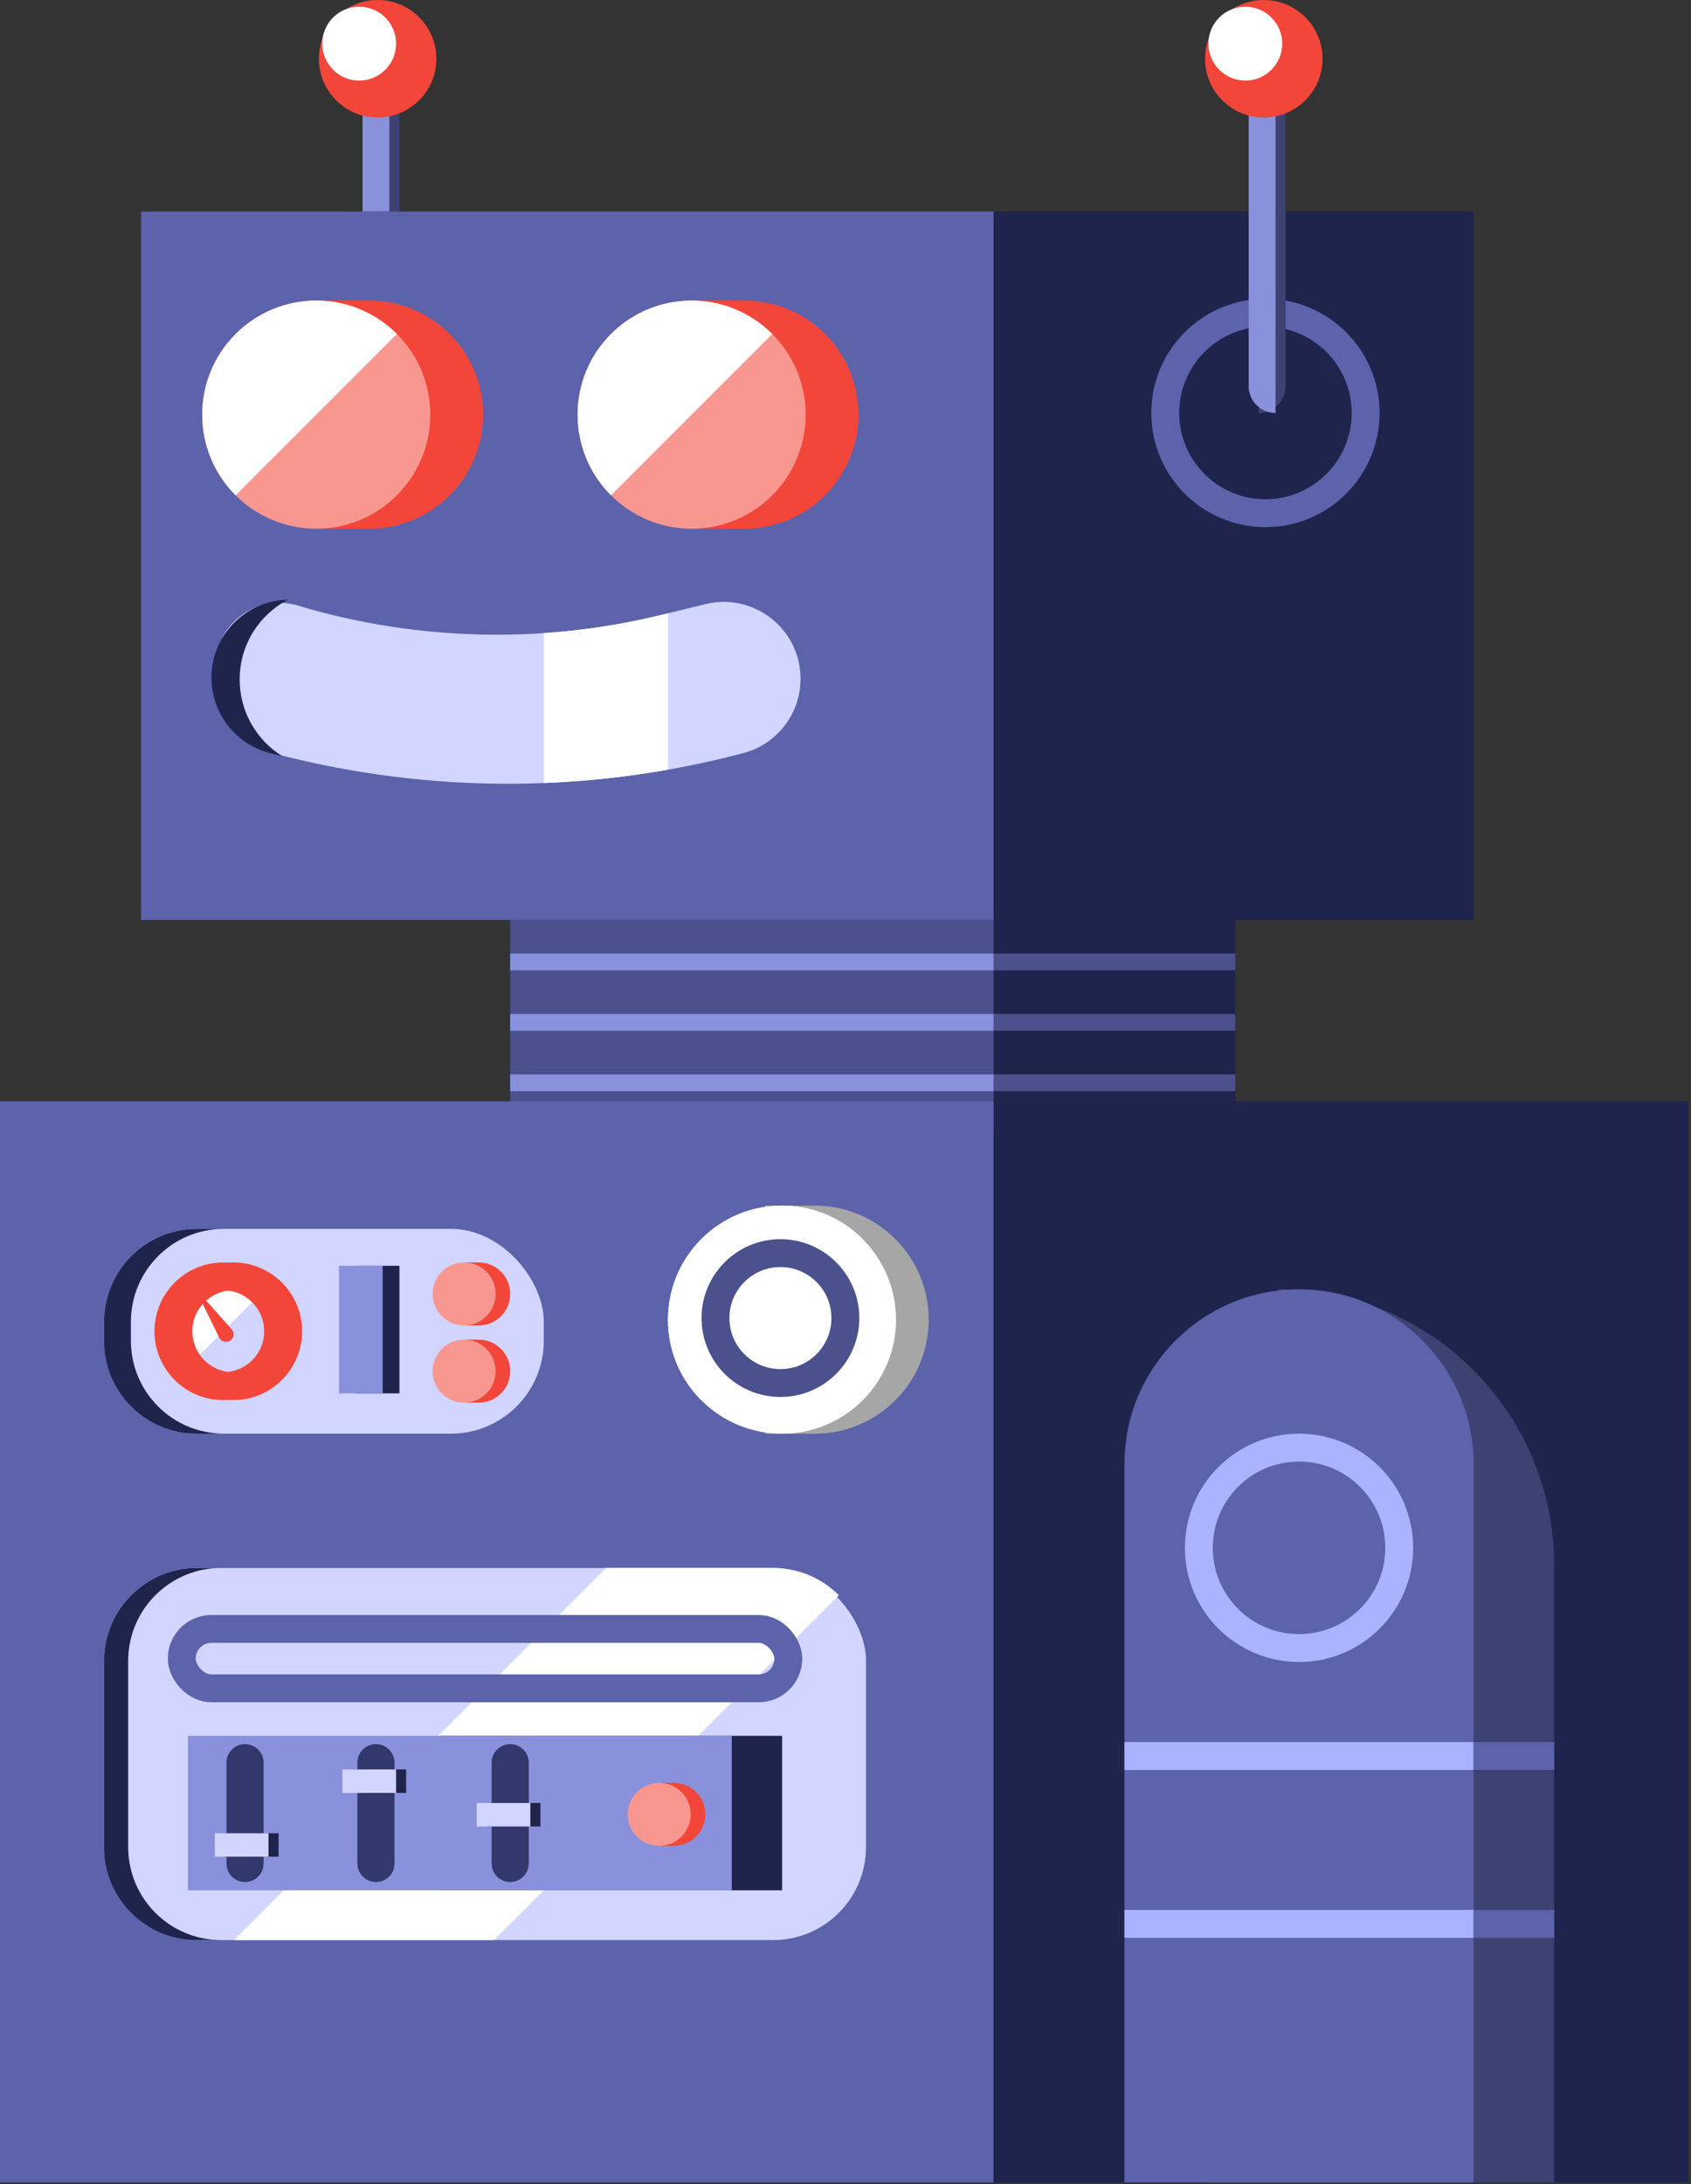 <svg width="182" height="235" viewBox="0 0 182 235" fill="none" xmlns="http://www.w3.org/2000/svg">
<rect x="0" y="0" width="182" height="235" fill="#333333" stroke="none"/>
<rect x="67.558" y="98.628" width="65.39" height="23.121" fill="#1F244D"/>
<rect x="54.912" y="98.628" width="52.023" height="23.121" fill="#4B518C"/>
<rect x="40.102" y="10.838" width="2.89" height="33.598" fill="#3D4273"/>
<rect x="39.017" y="10.838" width="2.89" height="33.598" fill="#8991DC"/>
<circle cx="40.643" cy="6.322" r="6.322" fill="#F2463A"/>
<circle cx="38.657" cy="4.697" r="3.974" fill="white"/>
<rect x="15.172" y="22.76" width="143.425" height="76.228" fill="#1F244D"/>
<rect x="15.172" y="22.76" width="91.763" height="76.228" fill="#5C63AB"/>
<rect y="118.497" width="106.937" height="116.33" fill="#5C63AB"/>
<rect x="106.936" y="118.497" width="74.783" height="116.33" fill="#1F244D"/>
<path d="M51.995 44.616C51.995 51.395 46.499 56.891 39.72 56.891C36.744 56.891 34.379 56.891 34.379 56.891C33.014 51.248 34.379 36.145 34.379 32.342C34.379 32.342 32.942 32.342 39.72 32.342C46.499 32.342 51.995 37.838 51.995 44.616Z" fill="#F2463A"/>
<circle cx="34.038" cy="44.616" r="12.274" fill="#F89790"/>
<path d="M25.359 35.937C20.566 40.731 20.566 48.502 25.359 53.296L42.718 35.937C37.924 31.144 30.153 31.144 25.359 35.937Z" fill="white"/>
<path d="M99.956 141.997C99.956 148.776 94.461 154.271 87.682 154.271C84.706 154.271 82.34 154.271 82.34 154.271C80.976 148.628 82.34 133.525 82.34 129.723C82.34 129.723 80.903 129.723 87.682 129.723C94.461 129.723 99.956 135.218 99.956 141.997Z" fill="#A6A6A6"/>
<circle cx="84.166" cy="141.997" r="12.274" fill="white"/>
<path d="M75.488 133.318C70.694 138.111 70.694 145.883 75.488 150.676L92.846 133.318C88.052 128.524 80.281 128.524 75.488 133.318Z" fill="white"/>
<circle cx="83.996" cy="141.825" r="6.99" stroke="#4B518C" stroke-width="3"/>
<circle cx="136.199" cy="44.437" r="10.783" stroke="#5C63AB" stroke-width="3"/>
<path d="M23.163 71.779C23.163 67.153 27.62 63.834 32.052 65.159C44.786 68.968 58.305 69.312 71.216 66.155L75.925 65.003C81.135 63.729 86.161 67.674 86.161 73.038C86.161 76.813 83.605 80.109 79.949 81.049L79.29 81.218C63.134 85.37 46.19 85.37 30.033 81.218L29.173 80.997C25.635 80.087 23.163 76.899 23.163 73.246V71.779Z" fill="#D1D5FF"/>
<path fill-rule="evenodd" clip-rule="evenodd" d="M58.527 84.257V68.122C62.789 67.833 67.035 67.177 71.217 66.155L71.894 65.989V82.82C67.468 83.603 63.002 84.082 58.527 84.257Z" fill="white"/>
<path fill-rule="evenodd" clip-rule="evenodd" d="M30.978 64.529C27.946 66.132 25.795 69.307 25.795 73.117C25.795 76.55 27.598 79.659 30.429 81.392L29.01 81.02C25.326 80.052 22.759 76.722 22.759 72.913C22.759 68.217 26.557 64.606 30.978 64.529Z" fill="#1F244D"/>
<path d="M137.581 138.729C153.977 138.729 167.27 152.021 167.27 168.417V234.827H129.697L137.581 138.729Z" fill="#3D4273"/>
<path d="M121.026 157.515C121.026 147.139 129.437 138.729 139.813 138.729C150.188 138.729 158.599 147.139 158.599 157.515V234.827H121.026V157.515Z" fill="#5C63AB"/>
<circle cx="139.813" cy="166.547" r="10.783" stroke="#ABB2FF" stroke-width="3"/>
<rect x="54.912" y="102.602" width="52.023" height="1.806" fill="#8991DC"/>
<rect x="54.912" y="109.104" width="52.023" height="1.806" fill="#8991DC"/>
<rect x="54.912" y="115.607" width="52.023" height="1.806" fill="#8991DC"/>
<rect x="106.936" y="102.602" width="26.012" height="1.806" fill="#4B518C"/>
<rect x="106.936" y="109.104" width="26.012" height="1.806" fill="#4B518C"/>
<rect x="106.936" y="115.607" width="26.012" height="1.806" fill="#4B518C"/>
<rect x="11.2" y="168.714" width="82.009" height="40.038" rx="10" fill="#D1D5FF"/>
<path fill-rule="evenodd" clip-rule="evenodd" d="M23.766 168.714C18.257 168.73 13.796 173.201 13.796 178.714V198.752C13.796 204.275 18.273 208.752 23.796 208.752H83.238C83.228 208.752 83.218 208.752 83.209 208.752H21.2C15.677 208.752 11.2 204.275 11.2 198.752V178.714C11.2 173.191 15.677 168.714 21.2 168.714H23.766Z" fill="#1F244D"/>
<path fill-rule="evenodd" clip-rule="evenodd" d="M25.186 208.751L65.224 168.713H83.209C85.974 168.713 88.478 169.836 90.288 171.651L53.189 208.751H25.186Z" fill="white"/>
<rect x="11.2" y="132.226" width="47.327" height="22.038" rx="10" fill="#D1D5FF"/>
<path fill-rule="evenodd" clip-rule="evenodd" d="M21.2 132.226C15.677 132.226 11.2 136.703 11.2 142.226V144.263C11.2 149.786 15.677 154.263 21.2 154.263H24.066C18.554 154.251 14.089 149.779 14.089 144.263V142.226C14.089 136.703 18.566 132.226 24.089 132.226H48.548C48.541 132.226 48.534 132.226 48.526 132.226H21.2Z" fill="#1F244D"/>
<path d="M92.395 44.617C92.395 51.395 86.9 56.891 80.121 56.891C77.145 56.891 74.78 56.891 74.78 56.891C73.415 51.248 74.78 36.145 74.78 32.343C74.78 32.343 73.343 32.343 80.121 32.343C86.9 32.343 92.395 37.838 92.395 44.617Z" fill="#F2463A"/>
<circle cx="74.439" cy="44.617" r="12.274" fill="#F89790"/>
<path d="M65.76 35.937C60.967 40.73 60.967 48.502 65.76 53.295L83.118 35.937C78.325 31.144 70.553 31.144 65.76 35.937Z" fill="white"/>
<path d="M54.913 139.229C54.913 141.101 53.395 142.619 51.522 142.619C50.7 142.619 50.047 142.619 50.047 142.619C49.67 141.06 50.047 136.889 50.047 135.838C50.047 135.838 49.65 135.838 51.522 135.838C53.395 135.838 54.913 137.356 54.913 139.229Z" fill="#F2463A"/>
<circle cx="49.953" cy="139.229" r="3.39" fill="#F89790"/>
<path d="M54.912 147.538C54.912 149.411 53.394 150.928 51.522 150.928C50.7 150.928 50.046 150.928 50.046 150.928C49.669 149.37 50.046 145.198 50.046 144.148C50.046 144.148 49.649 144.148 51.522 144.148C53.394 144.148 54.912 145.666 54.912 147.538Z" fill="#F2463A"/>
<circle cx="49.953" cy="147.538" r="3.39" fill="#F89790"/>
<path d="M18.788 138.007C15.896 140.899 15.896 145.588 18.788 148.481L29.262 138.007C26.37 135.115 21.68 135.115 18.788 138.007Z" fill="white"/>
<path d="M21.38 139.413C21.315 139.281 21.49 139.163 21.588 139.273L24.932 143.03C25.26 143.398 25.187 143.971 24.778 144.246C24.369 144.521 23.812 144.372 23.595 143.929L21.38 139.413Z" fill="#F2463A"/>
<circle cx="25.109" cy="143.244" r="5.906" stroke="#F2463A" stroke-width="3"/>
<circle cx="24.026" cy="143.244" r="5.906" stroke="#F2463A" stroke-width="3"/>
<rect x="38.295" y="136.199" width="4.697" height="13.728" fill="#1F244D"/>
<rect x="36.488" y="136.2" width="4.697" height="13.728" fill="#8991DC"/>
<path d="M121.026 188.946H158.599" stroke="#ABB2FF" stroke-width="3"/>
<path d="M121.026 207.009H158.599" stroke="#ABB2FF" stroke-width="3"/>
<path d="M158.599 188.946H167.27" stroke="#5C63AB" stroke-width="3"/>
<path d="M158.599 207.009H167.27" stroke="#5C63AB" stroke-width="3"/>
<rect x="19.563" y="175.272" width="65.281" height="6.393" rx="3.197" stroke="#5C63AB" stroke-width="3"/>
<rect x="47.328" y="186.777" width="36.85" height="16.619" fill="#1F244D"/>
<rect x="20.23" y="186.778" width="58.526" height="16.619" fill="#8991DC"/>
<path d="M75.909 195.226C75.909 197.098 74.391 198.616 72.519 198.616C71.697 198.616 71.043 198.616 71.043 198.616C70.667 197.057 71.043 192.886 71.043 191.835C71.043 191.835 70.647 191.835 72.519 191.835C74.391 191.835 75.909 193.353 75.909 195.226Z" fill="#F2463A"/>
<circle cx="70.948" cy="195.226" r="3.39" fill="#F89790"/>
<path d="M26.373 189.668L26.373 200.506" stroke="#32386B" stroke-width="4" stroke-linecap="round"/>
<path d="M40.462 189.668L40.462 200.506" stroke="#32386B" stroke-width="4" stroke-linecap="round"/>
<path d="M54.912 189.668L54.912 200.506" stroke="#32386B" stroke-width="4" stroke-linecap="round"/>
<rect x="24.205" y="197.254" width="5.78" height="2.529" fill="#1F244D"/>
<rect x="23.121" y="197.254" width="5.78" height="2.529" fill="#D1D5FF"/>
<rect x="37.933" y="190.39" width="5.78" height="2.529" fill="#1F244D"/>
<rect x="36.85" y="190.39" width="5.78" height="2.529" fill="#D1D5FF"/>
<rect x="52.385" y="194.003" width="5.78" height="2.529" fill="#1F244D"/>
<rect x="51.302" y="194.003" width="5.78" height="2.529" fill="#D1D5FF"/>
<path d="M135.477 10.838H138.367V41.546C138.367 43.142 137.073 44.436 135.477 44.436V10.838Z" fill="#3D4273"/>
<path d="M134.393 10.838H137.283V44.436C135.687 44.436 134.393 43.142 134.393 41.546V10.838Z" fill="#8991DC"/>
<circle cx="136.02" cy="6.322" r="6.322" fill="#F2463A"/>
<circle cx="134.032" cy="4.697" r="3.974" fill="white"/>
</svg>

